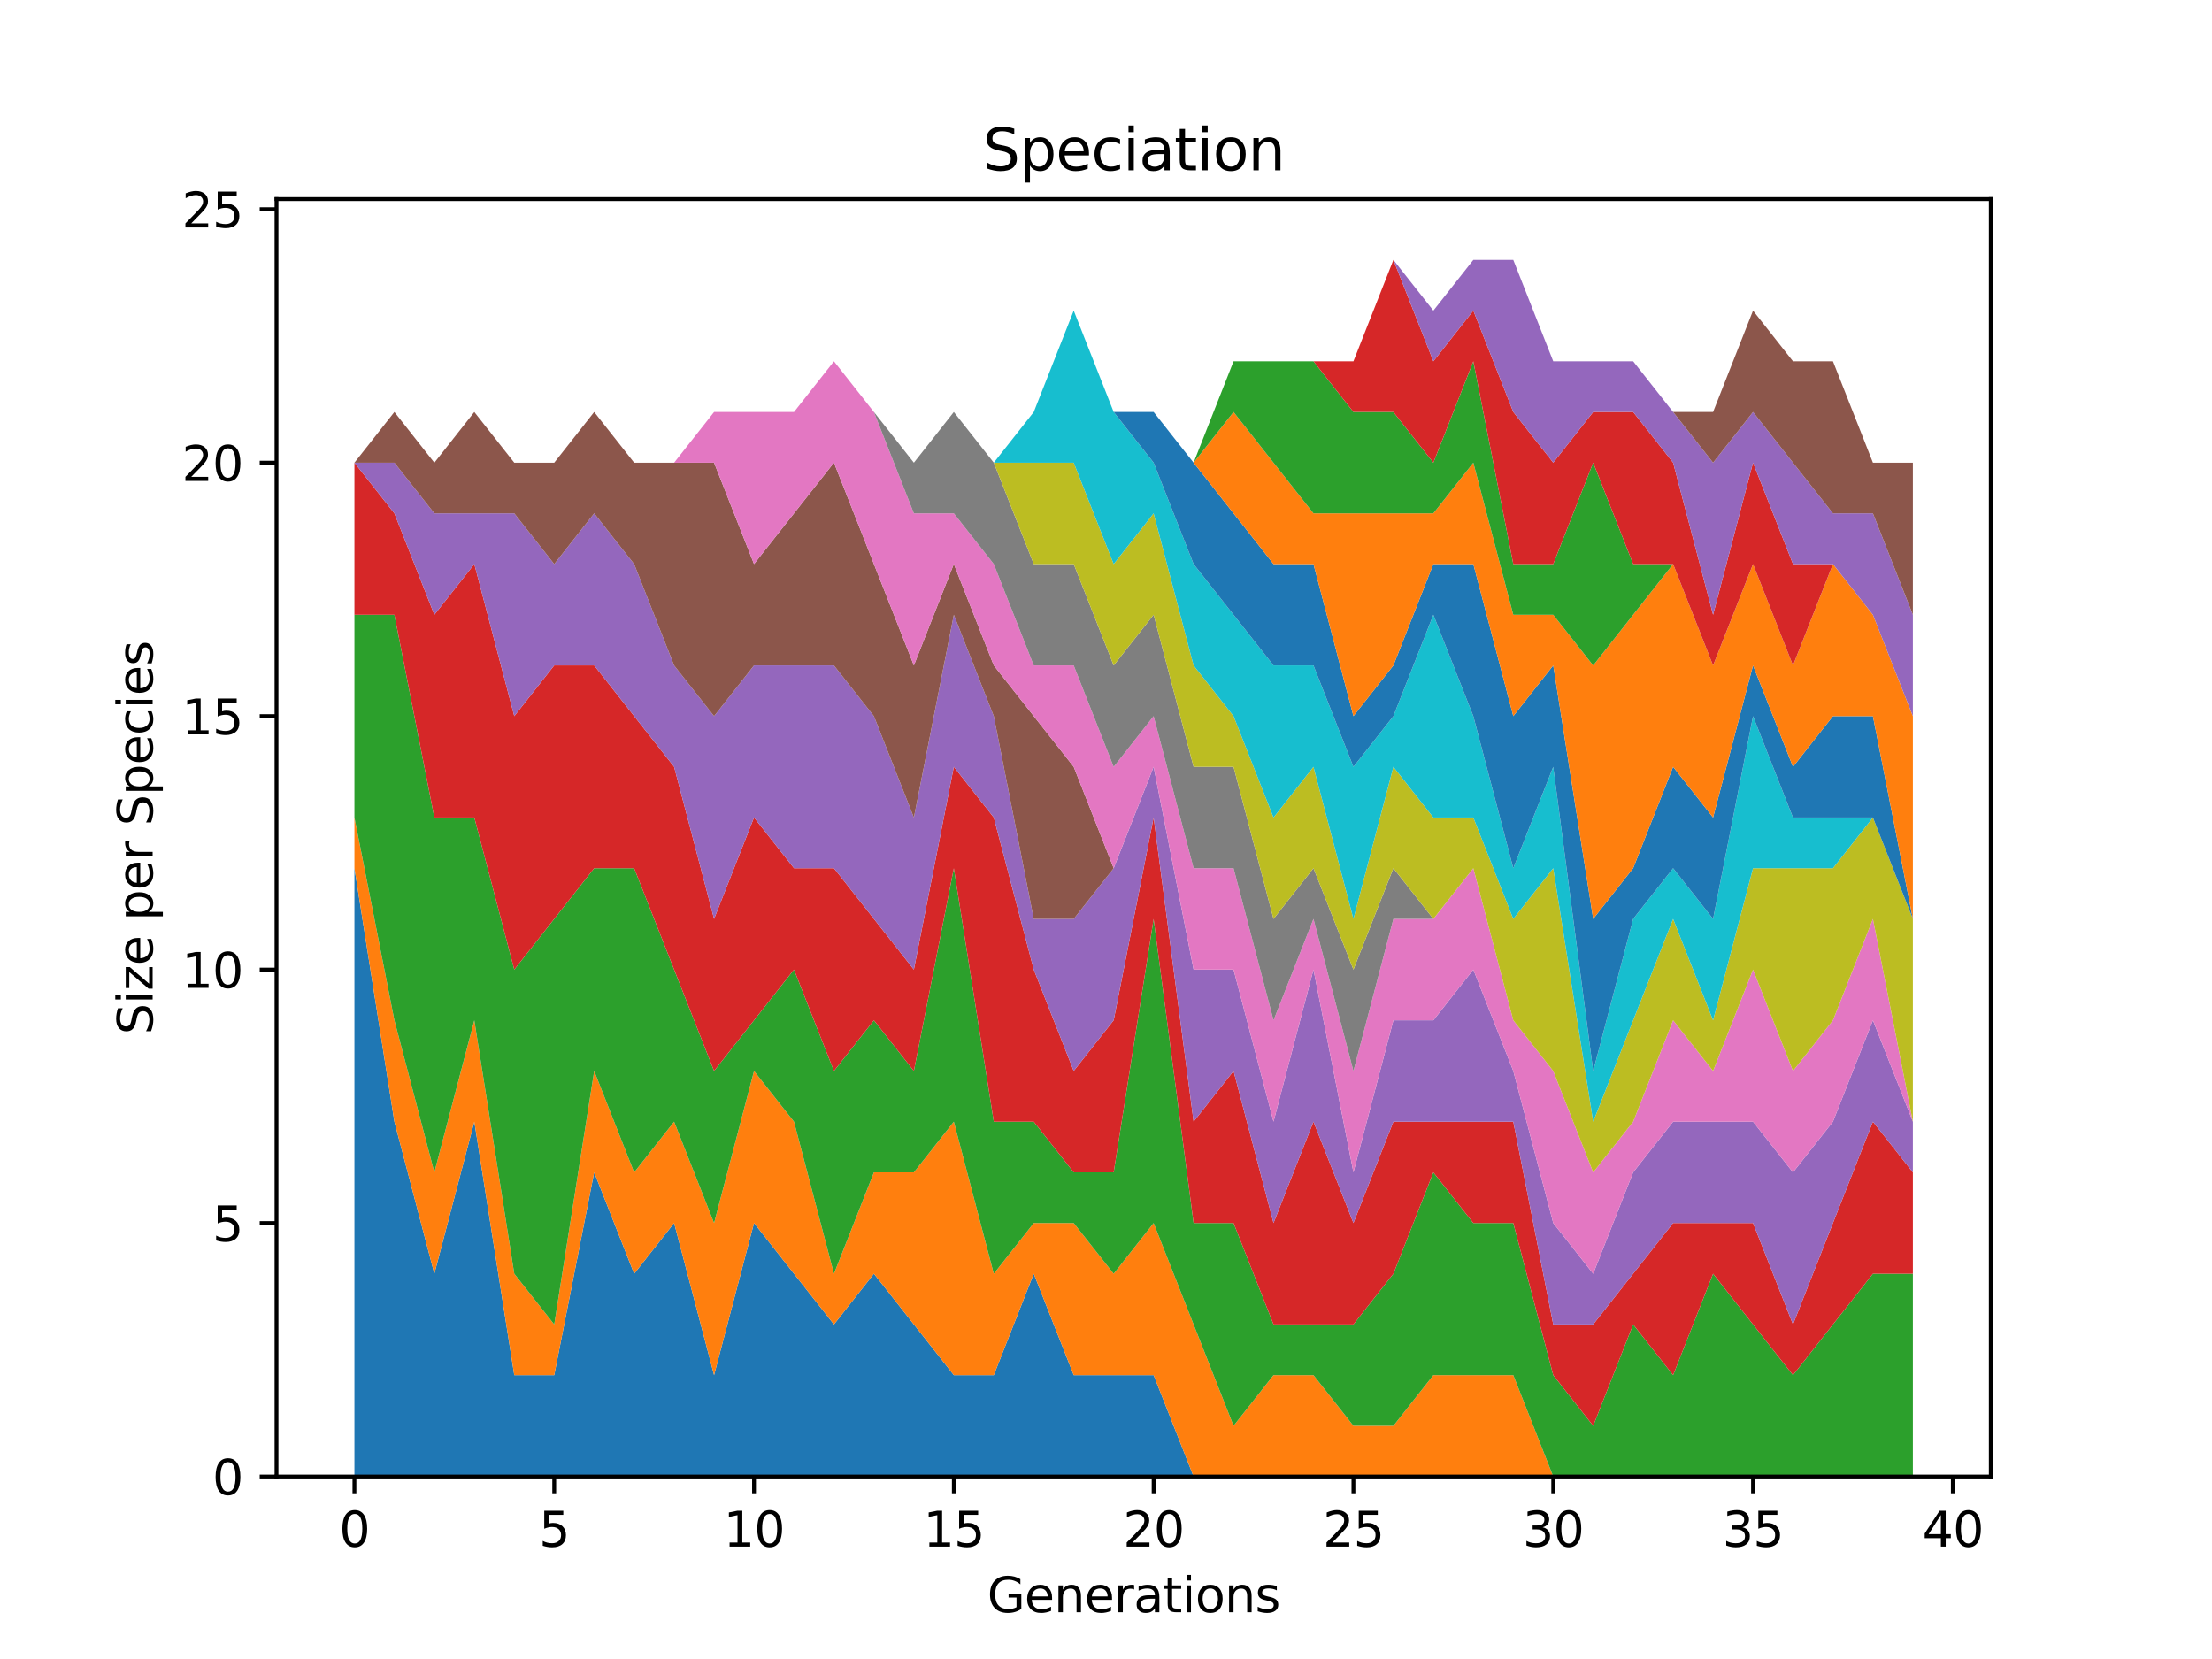 <?xml version="1.0" encoding="utf-8" standalone="no"?>
<!DOCTYPE svg PUBLIC "-//W3C//DTD SVG 1.1//EN"
  "http://www.w3.org/Graphics/SVG/1.1/DTD/svg11.dtd">
<svg xmlns:xlink="http://www.w3.org/1999/xlink" width="460.8pt" height="345.6pt" viewBox="0 0 460.8 345.6" xmlns="http://www.w3.org/2000/svg" version="1.1">
 <defs>
  <style type="text/css">*{stroke-linejoin: round; stroke-linecap: butt}</style>
 </defs>
 <g id="figure_1">
  <g id="patch_1">
   <path d="M 0 345.6 
L 460.8 345.6 
L 460.8 0 
L 0 0 
z
" style="fill: #ffffff"/>
  </g>
  <g id="axes_1">
   <g id="patch_2">
    <path d="M 57.6 307.584 
L 414.72 307.584 
L 414.72 41.472 
L 57.6 41.472 
z
" style="fill: #ffffff"/>
   </g>
   <g id="PolyCollection_1">
    <path d="M 73.833 180.864 
L 73.833 307.584 
L 82.157 307.584 
L 90.482 307.584 
L 98.806 307.584 
L 107.131 307.584 
L 115.455 307.584 
L 123.78 307.584 
L 132.104 307.584 
L 140.429 307.584 
L 148.753 307.584 
L 157.077 307.584 
L 165.402 307.584 
L 173.726 307.584 
L 182.051 307.584 
L 190.375 307.584 
L 198.7 307.584 
L 207.024 307.584 
L 215.349 307.584 
L 223.673 307.584 
L 231.998 307.584 
L 240.322 307.584 
L 248.647 307.584 
L 256.971 307.584 
L 265.296 307.584 
L 273.62 307.584 
L 281.945 307.584 
L 290.269 307.584 
L 298.594 307.584 
L 306.918 307.584 
L 315.243 307.584 
L 323.567 307.584 
L 331.891 307.584 
L 340.216 307.584 
L 348.54 307.584 
L 356.865 307.584 
L 365.189 307.584 
L 373.514 307.584 
L 381.838 307.584 
L 390.163 307.584 
L 398.487 307.584 
L 398.487 307.584 
L 398.487 307.584 
L 390.163 307.584 
L 381.838 307.584 
L 373.514 307.584 
L 365.189 307.584 
L 356.865 307.584 
L 348.54 307.584 
L 340.216 307.584 
L 331.891 307.584 
L 323.567 307.584 
L 315.243 307.584 
L 306.918 307.584 
L 298.594 307.584 
L 290.269 307.584 
L 281.945 307.584 
L 273.62 307.584 
L 265.296 307.584 
L 256.971 307.584 
L 248.647 307.584 
L 240.322 286.464 
L 231.998 286.464 
L 223.673 286.464 
L 215.349 265.344 
L 207.024 286.464 
L 198.7 286.464 
L 190.375 275.904 
L 182.051 265.344 
L 173.726 275.904 
L 165.402 265.344 
L 157.077 254.784 
L 148.753 286.464 
L 140.429 254.784 
L 132.104 265.344 
L 123.78 244.224 
L 115.455 286.464 
L 107.131 286.464 
L 98.806 233.664 
L 90.482 265.344 
L 82.157 233.664 
L 73.833 180.864 
z
" clip-path="url(#p2f42306e66)" style="fill: #1f77b4"/>
   </g>
   <g id="PolyCollection_2">
    <path d="M 73.833 170.304 
L 73.833 180.864 
L 82.157 233.664 
L 90.482 265.344 
L 98.806 233.664 
L 107.131 286.464 
L 115.455 286.464 
L 123.78 244.224 
L 132.104 265.344 
L 140.429 254.784 
L 148.753 286.464 
L 157.077 254.784 
L 165.402 265.344 
L 173.726 275.904 
L 182.051 265.344 
L 190.375 275.904 
L 198.7 286.464 
L 207.024 286.464 
L 215.349 265.344 
L 223.673 286.464 
L 231.998 286.464 
L 240.322 286.464 
L 248.647 307.584 
L 256.971 307.584 
L 265.296 307.584 
L 273.62 307.584 
L 281.945 307.584 
L 290.269 307.584 
L 298.594 307.584 
L 306.918 307.584 
L 315.243 307.584 
L 323.567 307.584 
L 331.891 307.584 
L 340.216 307.584 
L 348.54 307.584 
L 356.865 307.584 
L 365.189 307.584 
L 373.514 307.584 
L 381.838 307.584 
L 390.163 307.584 
L 398.487 307.584 
L 398.487 307.584 
L 398.487 307.584 
L 390.163 307.584 
L 381.838 307.584 
L 373.514 307.584 
L 365.189 307.584 
L 356.865 307.584 
L 348.54 307.584 
L 340.216 307.584 
L 331.891 307.584 
L 323.567 307.584 
L 315.243 286.464 
L 306.918 286.464 
L 298.594 286.464 
L 290.269 297.024 
L 281.945 297.024 
L 273.62 286.464 
L 265.296 286.464 
L 256.971 297.024 
L 248.647 275.904 
L 240.322 254.784 
L 231.998 265.344 
L 223.673 254.784 
L 215.349 254.784 
L 207.024 265.344 
L 198.7 233.664 
L 190.375 244.224 
L 182.051 244.224 
L 173.726 265.344 
L 165.402 233.664 
L 157.077 223.104 
L 148.753 254.784 
L 140.429 233.664 
L 132.104 244.224 
L 123.78 223.104 
L 115.455 275.904 
L 107.131 265.344 
L 98.806 212.544 
L 90.482 244.224 
L 82.157 212.544 
L 73.833 170.304 
z
" clip-path="url(#p2f42306e66)" style="fill: #ff7f0e"/>
   </g>
   <g id="PolyCollection_3">
    <path d="M 73.833 128.064 
L 73.833 170.304 
L 82.157 212.544 
L 90.482 244.224 
L 98.806 212.544 
L 107.131 265.344 
L 115.455 275.904 
L 123.78 223.104 
L 132.104 244.224 
L 140.429 233.664 
L 148.753 254.784 
L 157.077 223.104 
L 165.402 233.664 
L 173.726 265.344 
L 182.051 244.224 
L 190.375 244.224 
L 198.7 233.664 
L 207.024 265.344 
L 215.349 254.784 
L 223.673 254.784 
L 231.998 265.344 
L 240.322 254.784 
L 248.647 275.904 
L 256.971 297.024 
L 265.296 286.464 
L 273.62 286.464 
L 281.945 297.024 
L 290.269 297.024 
L 298.594 286.464 
L 306.918 286.464 
L 315.243 286.464 
L 323.567 307.584 
L 331.891 307.584 
L 340.216 307.584 
L 348.54 307.584 
L 356.865 307.584 
L 365.189 307.584 
L 373.514 307.584 
L 381.838 307.584 
L 390.163 307.584 
L 398.487 307.584 
L 398.487 265.344 
L 398.487 265.344 
L 390.163 265.344 
L 381.838 275.904 
L 373.514 286.464 
L 365.189 275.904 
L 356.865 265.344 
L 348.54 286.464 
L 340.216 275.904 
L 331.891 297.024 
L 323.567 286.464 
L 315.243 254.784 
L 306.918 254.784 
L 298.594 244.224 
L 290.269 265.344 
L 281.945 275.904 
L 273.62 275.904 
L 265.296 275.904 
L 256.971 254.784 
L 248.647 254.784 
L 240.322 191.424 
L 231.998 244.224 
L 223.673 244.224 
L 215.349 233.664 
L 207.024 233.664 
L 198.7 180.864 
L 190.375 223.104 
L 182.051 212.544 
L 173.726 223.104 
L 165.402 201.984 
L 157.077 212.544 
L 148.753 223.104 
L 140.429 201.984 
L 132.104 180.864 
L 123.78 180.864 
L 115.455 191.424 
L 107.131 201.984 
L 98.806 170.304 
L 90.482 170.304 
L 82.157 128.064 
L 73.833 128.064 
z
" clip-path="url(#p2f42306e66)" style="fill: #2ca02c"/>
   </g>
   <g id="PolyCollection_4">
    <path d="M 73.833 96.384 
L 73.833 128.064 
L 82.157 128.064 
L 90.482 170.304 
L 98.806 170.304 
L 107.131 201.984 
L 115.455 191.424 
L 123.78 180.864 
L 132.104 180.864 
L 140.429 201.984 
L 148.753 223.104 
L 157.077 212.544 
L 165.402 201.984 
L 173.726 223.104 
L 182.051 212.544 
L 190.375 223.104 
L 198.7 180.864 
L 207.024 233.664 
L 215.349 233.664 
L 223.673 244.224 
L 231.998 244.224 
L 240.322 191.424 
L 248.647 254.784 
L 256.971 254.784 
L 265.296 275.904 
L 273.62 275.904 
L 281.945 275.904 
L 290.269 265.344 
L 298.594 244.224 
L 306.918 254.784 
L 315.243 254.784 
L 323.567 286.464 
L 331.891 297.024 
L 340.216 275.904 
L 348.54 286.464 
L 356.865 265.344 
L 365.189 275.904 
L 373.514 286.464 
L 381.838 275.904 
L 390.163 265.344 
L 398.487 265.344 
L 398.487 244.224 
L 398.487 244.224 
L 390.163 233.664 
L 381.838 254.784 
L 373.514 275.904 
L 365.189 254.784 
L 356.865 254.784 
L 348.54 254.784 
L 340.216 265.344 
L 331.891 275.904 
L 323.567 275.904 
L 315.243 233.664 
L 306.918 233.664 
L 298.594 233.664 
L 290.269 233.664 
L 281.945 254.784 
L 273.62 233.664 
L 265.296 254.784 
L 256.971 223.104 
L 248.647 233.664 
L 240.322 170.304 
L 231.998 212.544 
L 223.673 223.104 
L 215.349 201.984 
L 207.024 170.304 
L 198.7 159.744 
L 190.375 201.984 
L 182.051 191.424 
L 173.726 180.864 
L 165.402 180.864 
L 157.077 170.304 
L 148.753 191.424 
L 140.429 159.744 
L 132.104 149.184 
L 123.78 138.624 
L 115.455 138.624 
L 107.131 149.184 
L 98.806 117.504 
L 90.482 128.064 
L 82.157 106.944 
L 73.833 96.384 
z
" clip-path="url(#p2f42306e66)" style="fill: #d62728"/>
   </g>
   <g id="PolyCollection_5">
    <path d="M 73.833 96.384 
L 73.833 96.384 
L 82.157 106.944 
L 90.482 128.064 
L 98.806 117.504 
L 107.131 149.184 
L 115.455 138.624 
L 123.78 138.624 
L 132.104 149.184 
L 140.429 159.744 
L 148.753 191.424 
L 157.077 170.304 
L 165.402 180.864 
L 173.726 180.864 
L 182.051 191.424 
L 190.375 201.984 
L 198.7 159.744 
L 207.024 170.304 
L 215.349 201.984 
L 223.673 223.104 
L 231.998 212.544 
L 240.322 170.304 
L 248.647 233.664 
L 256.971 223.104 
L 265.296 254.784 
L 273.62 233.664 
L 281.945 254.784 
L 290.269 233.664 
L 298.594 233.664 
L 306.918 233.664 
L 315.243 233.664 
L 323.567 275.904 
L 331.891 275.904 
L 340.216 265.344 
L 348.54 254.784 
L 356.865 254.784 
L 365.189 254.784 
L 373.514 275.904 
L 381.838 254.784 
L 390.163 233.664 
L 398.487 244.224 
L 398.487 233.664 
L 398.487 233.664 
L 390.163 212.544 
L 381.838 233.664 
L 373.514 244.224 
L 365.189 233.664 
L 356.865 233.664 
L 348.54 233.664 
L 340.216 244.224 
L 331.891 265.344 
L 323.567 254.784 
L 315.243 223.104 
L 306.918 201.984 
L 298.594 212.544 
L 290.269 212.544 
L 281.945 244.224 
L 273.62 201.984 
L 265.296 233.664 
L 256.971 201.984 
L 248.647 201.984 
L 240.322 159.744 
L 231.998 180.864 
L 223.673 191.424 
L 215.349 191.424 
L 207.024 149.184 
L 198.7 128.064 
L 190.375 170.304 
L 182.051 149.184 
L 173.726 138.624 
L 165.402 138.624 
L 157.077 138.624 
L 148.753 149.184 
L 140.429 138.624 
L 132.104 117.504 
L 123.78 106.944 
L 115.455 117.504 
L 107.131 106.944 
L 98.806 106.944 
L 90.482 106.944 
L 82.157 96.384 
L 73.833 96.384 
z
" clip-path="url(#p2f42306e66)" style="fill: #9467bd"/>
   </g>
   <g id="PolyCollection_6">
    <path d="M 73.833 96.384 
L 73.833 96.384 
L 82.157 96.384 
L 90.482 106.944 
L 98.806 106.944 
L 107.131 106.944 
L 115.455 117.504 
L 123.78 106.944 
L 132.104 117.504 
L 140.429 138.624 
L 148.753 149.184 
L 157.077 138.624 
L 165.402 138.624 
L 173.726 138.624 
L 182.051 149.184 
L 190.375 170.304 
L 198.7 128.064 
L 207.024 149.184 
L 215.349 191.424 
L 223.673 191.424 
L 231.998 180.864 
L 240.322 159.744 
L 248.647 201.984 
L 256.971 201.984 
L 265.296 233.664 
L 273.62 201.984 
L 281.945 244.224 
L 290.269 212.544 
L 298.594 212.544 
L 306.918 201.984 
L 315.243 223.104 
L 323.567 254.784 
L 331.891 265.344 
L 340.216 244.224 
L 348.54 233.664 
L 356.865 233.664 
L 365.189 233.664 
L 373.514 244.224 
L 381.838 233.664 
L 390.163 212.544 
L 398.487 233.664 
L 398.487 233.664 
L 398.487 233.664 
L 390.163 212.544 
L 381.838 233.664 
L 373.514 244.224 
L 365.189 233.664 
L 356.865 233.664 
L 348.54 233.664 
L 340.216 244.224 
L 331.891 265.344 
L 323.567 254.784 
L 315.243 223.104 
L 306.918 201.984 
L 298.594 212.544 
L 290.269 212.544 
L 281.945 244.224 
L 273.62 201.984 
L 265.296 233.664 
L 256.971 201.984 
L 248.647 201.984 
L 240.322 159.744 
L 231.998 180.864 
L 223.673 159.744 
L 215.349 149.184 
L 207.024 138.624 
L 198.7 117.504 
L 190.375 138.624 
L 182.051 117.504 
L 173.726 96.384 
L 165.402 106.944 
L 157.077 117.504 
L 148.753 96.384 
L 140.429 96.384 
L 132.104 96.384 
L 123.78 85.824 
L 115.455 96.384 
L 107.131 96.384 
L 98.806 85.824 
L 90.482 96.384 
L 82.157 85.824 
L 73.833 96.384 
z
" clip-path="url(#p2f42306e66)" style="fill: #8c564b"/>
   </g>
   <g id="PolyCollection_7">
    <path d="M 73.833 96.384 
L 73.833 96.384 
L 82.157 85.824 
L 90.482 96.384 
L 98.806 85.824 
L 107.131 96.384 
L 115.455 96.384 
L 123.78 85.824 
L 132.104 96.384 
L 140.429 96.384 
L 148.753 96.384 
L 157.077 117.504 
L 165.402 106.944 
L 173.726 96.384 
L 182.051 117.504 
L 190.375 138.624 
L 198.7 117.504 
L 207.024 138.624 
L 215.349 149.184 
L 223.673 159.744 
L 231.998 180.864 
L 240.322 159.744 
L 248.647 201.984 
L 256.971 201.984 
L 265.296 233.664 
L 273.62 201.984 
L 281.945 244.224 
L 290.269 212.544 
L 298.594 212.544 
L 306.918 201.984 
L 315.243 223.104 
L 323.567 254.784 
L 331.891 265.344 
L 340.216 244.224 
L 348.54 233.664 
L 356.865 233.664 
L 365.189 233.664 
L 373.514 244.224 
L 381.838 233.664 
L 390.163 212.544 
L 398.487 233.664 
L 398.487 233.664 
L 398.487 233.664 
L 390.163 191.424 
L 381.838 212.544 
L 373.514 223.104 
L 365.189 201.984 
L 356.865 223.104 
L 348.54 212.544 
L 340.216 233.664 
L 331.891 244.224 
L 323.567 223.104 
L 315.243 212.544 
L 306.918 180.864 
L 298.594 191.424 
L 290.269 191.424 
L 281.945 223.104 
L 273.62 191.424 
L 265.296 212.544 
L 256.971 180.864 
L 248.647 180.864 
L 240.322 149.184 
L 231.998 159.744 
L 223.673 138.624 
L 215.349 138.624 
L 207.024 117.504 
L 198.7 106.944 
L 190.375 106.944 
L 182.051 85.824 
L 173.726 75.264 
L 165.402 85.824 
L 157.077 85.824 
L 148.753 85.824 
L 140.429 96.384 
L 132.104 96.384 
L 123.78 85.824 
L 115.455 96.384 
L 107.131 96.384 
L 98.806 85.824 
L 90.482 96.384 
L 82.157 85.824 
L 73.833 96.384 
z
" clip-path="url(#p2f42306e66)" style="fill: #e377c2"/>
   </g>
   <g id="PolyCollection_8">
    <path d="M 73.833 96.384 
L 73.833 96.384 
L 82.157 85.824 
L 90.482 96.384 
L 98.806 85.824 
L 107.131 96.384 
L 115.455 96.384 
L 123.78 85.824 
L 132.104 96.384 
L 140.429 96.384 
L 148.753 85.824 
L 157.077 85.824 
L 165.402 85.824 
L 173.726 75.264 
L 182.051 85.824 
L 190.375 106.944 
L 198.7 106.944 
L 207.024 117.504 
L 215.349 138.624 
L 223.673 138.624 
L 231.998 159.744 
L 240.322 149.184 
L 248.647 180.864 
L 256.971 180.864 
L 265.296 212.544 
L 273.62 191.424 
L 281.945 223.104 
L 290.269 191.424 
L 298.594 191.424 
L 306.918 180.864 
L 315.243 212.544 
L 323.567 223.104 
L 331.891 244.224 
L 340.216 233.664 
L 348.54 212.544 
L 356.865 223.104 
L 365.189 201.984 
L 373.514 223.104 
L 381.838 212.544 
L 390.163 191.424 
L 398.487 233.664 
L 398.487 233.664 
L 398.487 233.664 
L 390.163 191.424 
L 381.838 212.544 
L 373.514 223.104 
L 365.189 201.984 
L 356.865 223.104 
L 348.54 212.544 
L 340.216 233.664 
L 331.891 244.224 
L 323.567 223.104 
L 315.243 212.544 
L 306.918 180.864 
L 298.594 191.424 
L 290.269 180.864 
L 281.945 201.984 
L 273.62 180.864 
L 265.296 191.424 
L 256.971 159.744 
L 248.647 159.744 
L 240.322 128.064 
L 231.998 138.624 
L 223.673 117.504 
L 215.349 117.504 
L 207.024 96.384 
L 198.7 85.824 
L 190.375 96.384 
L 182.051 85.824 
L 173.726 75.264 
L 165.402 85.824 
L 157.077 85.824 
L 148.753 85.824 
L 140.429 96.384 
L 132.104 96.384 
L 123.78 85.824 
L 115.455 96.384 
L 107.131 96.384 
L 98.806 85.824 
L 90.482 96.384 
L 82.157 85.824 
L 73.833 96.384 
z
" clip-path="url(#p2f42306e66)" style="fill: #7f7f7f"/>
   </g>
   <g id="PolyCollection_9">
    <path d="M 73.833 96.384 
L 73.833 96.384 
L 82.157 85.824 
L 90.482 96.384 
L 98.806 85.824 
L 107.131 96.384 
L 115.455 96.384 
L 123.78 85.824 
L 132.104 96.384 
L 140.429 96.384 
L 148.753 85.824 
L 157.077 85.824 
L 165.402 85.824 
L 173.726 75.264 
L 182.051 85.824 
L 190.375 96.384 
L 198.7 85.824 
L 207.024 96.384 
L 215.349 117.504 
L 223.673 117.504 
L 231.998 138.624 
L 240.322 128.064 
L 248.647 159.744 
L 256.971 159.744 
L 265.296 191.424 
L 273.62 180.864 
L 281.945 201.984 
L 290.269 180.864 
L 298.594 191.424 
L 306.918 180.864 
L 315.243 212.544 
L 323.567 223.104 
L 331.891 244.224 
L 340.216 233.664 
L 348.54 212.544 
L 356.865 223.104 
L 365.189 201.984 
L 373.514 223.104 
L 381.838 212.544 
L 390.163 191.424 
L 398.487 233.664 
L 398.487 191.424 
L 398.487 191.424 
L 390.163 170.304 
L 381.838 180.864 
L 373.514 180.864 
L 365.189 180.864 
L 356.865 212.544 
L 348.54 191.424 
L 340.216 212.544 
L 331.891 233.664 
L 323.567 180.864 
L 315.243 191.424 
L 306.918 170.304 
L 298.594 170.304 
L 290.269 159.744 
L 281.945 191.424 
L 273.62 159.744 
L 265.296 170.304 
L 256.971 149.184 
L 248.647 138.624 
L 240.322 106.944 
L 231.998 117.504 
L 223.673 96.384 
L 215.349 96.384 
L 207.024 96.384 
L 198.7 85.824 
L 190.375 96.384 
L 182.051 85.824 
L 173.726 75.264 
L 165.402 85.824 
L 157.077 85.824 
L 148.753 85.824 
L 140.429 96.384 
L 132.104 96.384 
L 123.78 85.824 
L 115.455 96.384 
L 107.131 96.384 
L 98.806 85.824 
L 90.482 96.384 
L 82.157 85.824 
L 73.833 96.384 
z
" clip-path="url(#p2f42306e66)" style="fill: #bcbd22"/>
   </g>
   <g id="PolyCollection_10">
    <path d="M 73.833 96.384 
L 73.833 96.384 
L 82.157 85.824 
L 90.482 96.384 
L 98.806 85.824 
L 107.131 96.384 
L 115.455 96.384 
L 123.78 85.824 
L 132.104 96.384 
L 140.429 96.384 
L 148.753 85.824 
L 157.077 85.824 
L 165.402 85.824 
L 173.726 75.264 
L 182.051 85.824 
L 190.375 96.384 
L 198.7 85.824 
L 207.024 96.384 
L 215.349 96.384 
L 223.673 96.384 
L 231.998 117.504 
L 240.322 106.944 
L 248.647 138.624 
L 256.971 149.184 
L 265.296 170.304 
L 273.62 159.744 
L 281.945 191.424 
L 290.269 159.744 
L 298.594 170.304 
L 306.918 170.304 
L 315.243 191.424 
L 323.567 180.864 
L 331.891 233.664 
L 340.216 212.544 
L 348.54 191.424 
L 356.865 212.544 
L 365.189 180.864 
L 373.514 180.864 
L 381.838 180.864 
L 390.163 170.304 
L 398.487 191.424 
L 398.487 191.424 
L 398.487 191.424 
L 390.163 170.304 
L 381.838 170.304 
L 373.514 170.304 
L 365.189 149.184 
L 356.865 191.424 
L 348.54 180.864 
L 340.216 191.424 
L 331.891 223.104 
L 323.567 159.744 
L 315.243 180.864 
L 306.918 149.184 
L 298.594 128.064 
L 290.269 149.184 
L 281.945 159.744 
L 273.62 138.624 
L 265.296 138.624 
L 256.971 128.064 
L 248.647 117.504 
L 240.322 96.384 
L 231.998 85.824 
L 223.673 64.704 
L 215.349 85.824 
L 207.024 96.384 
L 198.7 85.824 
L 190.375 96.384 
L 182.051 85.824 
L 173.726 75.264 
L 165.402 85.824 
L 157.077 85.824 
L 148.753 85.824 
L 140.429 96.384 
L 132.104 96.384 
L 123.78 85.824 
L 115.455 96.384 
L 107.131 96.384 
L 98.806 85.824 
L 90.482 96.384 
L 82.157 85.824 
L 73.833 96.384 
z
" clip-path="url(#p2f42306e66)" style="fill: #17becf"/>
   </g>
   <g id="PolyCollection_11">
    <path d="M 73.833 96.384 
L 73.833 96.384 
L 82.157 85.824 
L 90.482 96.384 
L 98.806 85.824 
L 107.131 96.384 
L 115.455 96.384 
L 123.78 85.824 
L 132.104 96.384 
L 140.429 96.384 
L 148.753 85.824 
L 157.077 85.824 
L 165.402 85.824 
L 173.726 75.264 
L 182.051 85.824 
L 190.375 96.384 
L 198.7 85.824 
L 207.024 96.384 
L 215.349 85.824 
L 223.673 64.704 
L 231.998 85.824 
L 240.322 96.384 
L 248.647 117.504 
L 256.971 128.064 
L 265.296 138.624 
L 273.62 138.624 
L 281.945 159.744 
L 290.269 149.184 
L 298.594 128.064 
L 306.918 149.184 
L 315.243 180.864 
L 323.567 159.744 
L 331.891 223.104 
L 340.216 191.424 
L 348.54 180.864 
L 356.865 191.424 
L 365.189 149.184 
L 373.514 170.304 
L 381.838 170.304 
L 390.163 170.304 
L 398.487 191.424 
L 398.487 191.424 
L 398.487 191.424 
L 390.163 149.184 
L 381.838 149.184 
L 373.514 159.744 
L 365.189 138.624 
L 356.865 170.304 
L 348.54 159.744 
L 340.216 180.864 
L 331.891 191.424 
L 323.567 138.624 
L 315.243 149.184 
L 306.918 117.504 
L 298.594 117.504 
L 290.269 138.624 
L 281.945 149.184 
L 273.62 117.504 
L 265.296 117.504 
L 256.971 106.944 
L 248.647 96.384 
L 240.322 85.824 
L 231.998 85.824 
L 223.673 64.704 
L 215.349 85.824 
L 207.024 96.384 
L 198.7 85.824 
L 190.375 96.384 
L 182.051 85.824 
L 173.726 75.264 
L 165.402 85.824 
L 157.077 85.824 
L 148.753 85.824 
L 140.429 96.384 
L 132.104 96.384 
L 123.78 85.824 
L 115.455 96.384 
L 107.131 96.384 
L 98.806 85.824 
L 90.482 96.384 
L 82.157 85.824 
L 73.833 96.384 
z
" clip-path="url(#p2f42306e66)" style="fill: #1f77b4"/>
   </g>
   <g id="PolyCollection_12">
    <path d="M 73.833 96.384 
L 73.833 96.384 
L 82.157 85.824 
L 90.482 96.384 
L 98.806 85.824 
L 107.131 96.384 
L 115.455 96.384 
L 123.78 85.824 
L 132.104 96.384 
L 140.429 96.384 
L 148.753 85.824 
L 157.077 85.824 
L 165.402 85.824 
L 173.726 75.264 
L 182.051 85.824 
L 190.375 96.384 
L 198.7 85.824 
L 207.024 96.384 
L 215.349 85.824 
L 223.673 64.704 
L 231.998 85.824 
L 240.322 85.824 
L 248.647 96.384 
L 256.971 106.944 
L 265.296 117.504 
L 273.62 117.504 
L 281.945 149.184 
L 290.269 138.624 
L 298.594 117.504 
L 306.918 117.504 
L 315.243 149.184 
L 323.567 138.624 
L 331.891 191.424 
L 340.216 180.864 
L 348.54 159.744 
L 356.865 170.304 
L 365.189 138.624 
L 373.514 159.744 
L 381.838 149.184 
L 390.163 149.184 
L 398.487 191.424 
L 398.487 149.184 
L 398.487 149.184 
L 390.163 128.064 
L 381.838 117.504 
L 373.514 138.624 
L 365.189 117.504 
L 356.865 138.624 
L 348.54 117.504 
L 340.216 128.064 
L 331.891 138.624 
L 323.567 128.064 
L 315.243 128.064 
L 306.918 96.384 
L 298.594 106.944 
L 290.269 106.944 
L 281.945 106.944 
L 273.62 106.944 
L 265.296 96.384 
L 256.971 85.824 
L 248.647 96.384 
L 240.322 85.824 
L 231.998 85.824 
L 223.673 64.704 
L 215.349 85.824 
L 207.024 96.384 
L 198.7 85.824 
L 190.375 96.384 
L 182.051 85.824 
L 173.726 75.264 
L 165.402 85.824 
L 157.077 85.824 
L 148.753 85.824 
L 140.429 96.384 
L 132.104 96.384 
L 123.78 85.824 
L 115.455 96.384 
L 107.131 96.384 
L 98.806 85.824 
L 90.482 96.384 
L 82.157 85.824 
L 73.833 96.384 
z
" clip-path="url(#p2f42306e66)" style="fill: #ff7f0e"/>
   </g>
   <g id="PolyCollection_13">
    <path d="M 73.833 96.384 
L 73.833 96.384 
L 82.157 85.824 
L 90.482 96.384 
L 98.806 85.824 
L 107.131 96.384 
L 115.455 96.384 
L 123.78 85.824 
L 132.104 96.384 
L 140.429 96.384 
L 148.753 85.824 
L 157.077 85.824 
L 165.402 85.824 
L 173.726 75.264 
L 182.051 85.824 
L 190.375 96.384 
L 198.7 85.824 
L 207.024 96.384 
L 215.349 85.824 
L 223.673 64.704 
L 231.998 85.824 
L 240.322 85.824 
L 248.647 96.384 
L 256.971 85.824 
L 265.296 96.384 
L 273.62 106.944 
L 281.945 106.944 
L 290.269 106.944 
L 298.594 106.944 
L 306.918 96.384 
L 315.243 128.064 
L 323.567 128.064 
L 331.891 138.624 
L 340.216 128.064 
L 348.54 117.504 
L 356.865 138.624 
L 365.189 117.504 
L 373.514 138.624 
L 381.838 117.504 
L 390.163 128.064 
L 398.487 149.184 
L 398.487 149.184 
L 398.487 149.184 
L 390.163 128.064 
L 381.838 117.504 
L 373.514 138.624 
L 365.189 117.504 
L 356.865 138.624 
L 348.54 117.504 
L 340.216 117.504 
L 331.891 96.384 
L 323.567 117.504 
L 315.243 117.504 
L 306.918 75.264 
L 298.594 96.384 
L 290.269 85.824 
L 281.945 85.824 
L 273.62 75.264 
L 265.296 75.264 
L 256.971 75.264 
L 248.647 96.384 
L 240.322 85.824 
L 231.998 85.824 
L 223.673 64.704 
L 215.349 85.824 
L 207.024 96.384 
L 198.7 85.824 
L 190.375 96.384 
L 182.051 85.824 
L 173.726 75.264 
L 165.402 85.824 
L 157.077 85.824 
L 148.753 85.824 
L 140.429 96.384 
L 132.104 96.384 
L 123.78 85.824 
L 115.455 96.384 
L 107.131 96.384 
L 98.806 85.824 
L 90.482 96.384 
L 82.157 85.824 
L 73.833 96.384 
z
" clip-path="url(#p2f42306e66)" style="fill: #2ca02c"/>
   </g>
   <g id="PolyCollection_14">
    <path d="M 73.833 96.384 
L 73.833 96.384 
L 82.157 85.824 
L 90.482 96.384 
L 98.806 85.824 
L 107.131 96.384 
L 115.455 96.384 
L 123.78 85.824 
L 132.104 96.384 
L 140.429 96.384 
L 148.753 85.824 
L 157.077 85.824 
L 165.402 85.824 
L 173.726 75.264 
L 182.051 85.824 
L 190.375 96.384 
L 198.7 85.824 
L 207.024 96.384 
L 215.349 85.824 
L 223.673 64.704 
L 231.998 85.824 
L 240.322 85.824 
L 248.647 96.384 
L 256.971 75.264 
L 265.296 75.264 
L 273.62 75.264 
L 281.945 85.824 
L 290.269 85.824 
L 298.594 96.384 
L 306.918 75.264 
L 315.243 117.504 
L 323.567 117.504 
L 331.891 96.384 
L 340.216 117.504 
L 348.54 117.504 
L 356.865 138.624 
L 365.189 117.504 
L 373.514 138.624 
L 381.838 117.504 
L 390.163 128.064 
L 398.487 149.184 
L 398.487 149.184 
L 398.487 149.184 
L 390.163 128.064 
L 381.838 117.504 
L 373.514 117.504 
L 365.189 96.384 
L 356.865 128.064 
L 348.54 96.384 
L 340.216 85.824 
L 331.891 85.824 
L 323.567 96.384 
L 315.243 85.824 
L 306.918 64.704 
L 298.594 75.264 
L 290.269 54.144 
L 281.945 75.264 
L 273.62 75.264 
L 265.296 75.264 
L 256.971 75.264 
L 248.647 96.384 
L 240.322 85.824 
L 231.998 85.824 
L 223.673 64.704 
L 215.349 85.824 
L 207.024 96.384 
L 198.7 85.824 
L 190.375 96.384 
L 182.051 85.824 
L 173.726 75.264 
L 165.402 85.824 
L 157.077 85.824 
L 148.753 85.824 
L 140.429 96.384 
L 132.104 96.384 
L 123.78 85.824 
L 115.455 96.384 
L 107.131 96.384 
L 98.806 85.824 
L 90.482 96.384 
L 82.157 85.824 
L 73.833 96.384 
z
" clip-path="url(#p2f42306e66)" style="fill: #d62728"/>
   </g>
   <g id="PolyCollection_15">
    <path d="M 73.833 96.384 
L 73.833 96.384 
L 82.157 85.824 
L 90.482 96.384 
L 98.806 85.824 
L 107.131 96.384 
L 115.455 96.384 
L 123.78 85.824 
L 132.104 96.384 
L 140.429 96.384 
L 148.753 85.824 
L 157.077 85.824 
L 165.402 85.824 
L 173.726 75.264 
L 182.051 85.824 
L 190.375 96.384 
L 198.7 85.824 
L 207.024 96.384 
L 215.349 85.824 
L 223.673 64.704 
L 231.998 85.824 
L 240.322 85.824 
L 248.647 96.384 
L 256.971 75.264 
L 265.296 75.264 
L 273.62 75.264 
L 281.945 75.264 
L 290.269 54.144 
L 298.594 75.264 
L 306.918 64.704 
L 315.243 85.824 
L 323.567 96.384 
L 331.891 85.824 
L 340.216 85.824 
L 348.54 96.384 
L 356.865 128.064 
L 365.189 96.384 
L 373.514 117.504 
L 381.838 117.504 
L 390.163 128.064 
L 398.487 149.184 
L 398.487 128.064 
L 398.487 128.064 
L 390.163 106.944 
L 381.838 106.944 
L 373.514 96.384 
L 365.189 85.824 
L 356.865 96.384 
L 348.54 85.824 
L 340.216 75.264 
L 331.891 75.264 
L 323.567 75.264 
L 315.243 54.144 
L 306.918 54.144 
L 298.594 64.704 
L 290.269 54.144 
L 281.945 75.264 
L 273.62 75.264 
L 265.296 75.264 
L 256.971 75.264 
L 248.647 96.384 
L 240.322 85.824 
L 231.998 85.824 
L 223.673 64.704 
L 215.349 85.824 
L 207.024 96.384 
L 198.7 85.824 
L 190.375 96.384 
L 182.051 85.824 
L 173.726 75.264 
L 165.402 85.824 
L 157.077 85.824 
L 148.753 85.824 
L 140.429 96.384 
L 132.104 96.384 
L 123.78 85.824 
L 115.455 96.384 
L 107.131 96.384 
L 98.806 85.824 
L 90.482 96.384 
L 82.157 85.824 
L 73.833 96.384 
z
" clip-path="url(#p2f42306e66)" style="fill: #9467bd"/>
   </g>
   <g id="PolyCollection_16">
    <path d="M 73.833 96.384 
L 73.833 96.384 
L 82.157 85.824 
L 90.482 96.384 
L 98.806 85.824 
L 107.131 96.384 
L 115.455 96.384 
L 123.78 85.824 
L 132.104 96.384 
L 140.429 96.384 
L 148.753 85.824 
L 157.077 85.824 
L 165.402 85.824 
L 173.726 75.264 
L 182.051 85.824 
L 190.375 96.384 
L 198.7 85.824 
L 207.024 96.384 
L 215.349 85.824 
L 223.673 64.704 
L 231.998 85.824 
L 240.322 85.824 
L 248.647 96.384 
L 256.971 75.264 
L 265.296 75.264 
L 273.62 75.264 
L 281.945 75.264 
L 290.269 54.144 
L 298.594 64.704 
L 306.918 54.144 
L 315.243 54.144 
L 323.567 75.264 
L 331.891 75.264 
L 340.216 75.264 
L 348.54 85.824 
L 356.865 96.384 
L 365.189 85.824 
L 373.514 96.384 
L 381.838 106.944 
L 390.163 106.944 
L 398.487 128.064 
L 398.487 96.384 
L 398.487 96.384 
L 390.163 96.384 
L 381.838 75.264 
L 373.514 75.264 
L 365.189 64.704 
L 356.865 85.824 
L 348.54 85.824 
L 340.216 75.264 
L 331.891 75.264 
L 323.567 75.264 
L 315.243 54.144 
L 306.918 54.144 
L 298.594 64.704 
L 290.269 54.144 
L 281.945 75.264 
L 273.62 75.264 
L 265.296 75.264 
L 256.971 75.264 
L 248.647 96.384 
L 240.322 85.824 
L 231.998 85.824 
L 223.673 64.704 
L 215.349 85.824 
L 207.024 96.384 
L 198.7 85.824 
L 190.375 96.384 
L 182.051 85.824 
L 173.726 75.264 
L 165.402 85.824 
L 157.077 85.824 
L 148.753 85.824 
L 140.429 96.384 
L 132.104 96.384 
L 123.78 85.824 
L 115.455 96.384 
L 107.131 96.384 
L 98.806 85.824 
L 90.482 96.384 
L 82.157 85.824 
L 73.833 96.384 
z
" clip-path="url(#p2f42306e66)" style="fill: #8c564b"/>
   </g>
   <g id="matplotlib.axis_1">
    <g id="xtick_1">
     <g id="line2d_1">
      <defs>
       <path id="m3550982151" d="M 0 0 
L 0 3.5 
" style="stroke: #000000; stroke-width: 0.8"/>
      </defs>
      <g>
       <use xlink:href="#m3550982151" x="73.833" y="307.584" style="stroke: #000000; stroke-width: 0.8"/>
      </g>
     </g>
     <g id="text_1">
      <!-- 0 -->
      <g transform="translate(70.651 322.182) scale(0.1 -0.1)">
       <defs>
        <path id="DejaVuSans-30" d="M 2034 4250 
Q 1547 4250 1301 3770 
Q 1056 3291 1056 2328 
Q 1056 1369 1301 889 
Q 1547 409 2034 409 
Q 2525 409 2770 889 
Q 3016 1369 3016 2328 
Q 3016 3291 2770 3770 
Q 2525 4250 2034 4250 
z
M 2034 4750 
Q 2819 4750 3233 4129 
Q 3647 3509 3647 2328 
Q 3647 1150 3233 529 
Q 2819 -91 2034 -91 
Q 1250 -91 836 529 
Q 422 1150 422 2328 
Q 422 3509 836 4129 
Q 1250 4750 2034 4750 
z
" transform="scale(0.016)"/>
       </defs>
       <use xlink:href="#DejaVuSans-30"/>
      </g>
     </g>
    </g>
    <g id="xtick_2">
     <g id="line2d_2">
      <g>
       <use xlink:href="#m3550982151" x="115.455" y="307.584" style="stroke: #000000; stroke-width: 0.8"/>
      </g>
     </g>
     <g id="text_2">
      <!-- 5 -->
      <g transform="translate(112.274 322.182) scale(0.1 -0.1)">
       <defs>
        <path id="DejaVuSans-35" d="M 691 4666 
L 3169 4666 
L 3169 4134 
L 1269 4134 
L 1269 2991 
Q 1406 3038 1543 3061 
Q 1681 3084 1819 3084 
Q 2600 3084 3056 2656 
Q 3513 2228 3513 1497 
Q 3513 744 3044 326 
Q 2575 -91 1722 -91 
Q 1428 -91 1123 -41 
Q 819 9 494 109 
L 494 744 
Q 775 591 1075 516 
Q 1375 441 1709 441 
Q 2250 441 2565 725 
Q 2881 1009 2881 1497 
Q 2881 1984 2565 2268 
Q 2250 2553 1709 2553 
Q 1456 2553 1204 2497 
Q 953 2441 691 2322 
L 691 4666 
z
" transform="scale(0.016)"/>
       </defs>
       <use xlink:href="#DejaVuSans-35"/>
      </g>
     </g>
    </g>
    <g id="xtick_3">
     <g id="line2d_3">
      <g>
       <use xlink:href="#m3550982151" x="157.077" y="307.584" style="stroke: #000000; stroke-width: 0.8"/>
      </g>
     </g>
     <g id="text_3">
      <!-- 10 -->
      <g transform="translate(150.715 322.182) scale(0.1 -0.1)">
       <defs>
        <path id="DejaVuSans-31" d="M 794 531 
L 1825 531 
L 1825 4091 
L 703 3866 
L 703 4441 
L 1819 4666 
L 2450 4666 
L 2450 531 
L 3481 531 
L 3481 0 
L 794 0 
L 794 531 
z
" transform="scale(0.016)"/>
       </defs>
       <use xlink:href="#DejaVuSans-31"/>
       <use xlink:href="#DejaVuSans-30" x="63.623"/>
      </g>
     </g>
    </g>
    <g id="xtick_4">
     <g id="line2d_4">
      <g>
       <use xlink:href="#m3550982151" x="198.7" y="307.584" style="stroke: #000000; stroke-width: 0.8"/>
      </g>
     </g>
     <g id="text_4">
      <!-- 15 -->
      <g transform="translate(192.337 322.182) scale(0.1 -0.1)">
       <use xlink:href="#DejaVuSans-31"/>
       <use xlink:href="#DejaVuSans-35" x="63.623"/>
      </g>
     </g>
    </g>
    <g id="xtick_5">
     <g id="line2d_5">
      <g>
       <use xlink:href="#m3550982151" x="240.322" y="307.584" style="stroke: #000000; stroke-width: 0.8"/>
      </g>
     </g>
     <g id="text_5">
      <!-- 20 -->
      <g transform="translate(233.96 322.182) scale(0.1 -0.1)">
       <defs>
        <path id="DejaVuSans-32" d="M 1228 531 
L 3431 531 
L 3431 0 
L 469 0 
L 469 531 
Q 828 903 1448 1529 
Q 2069 2156 2228 2338 
Q 2531 2678 2651 2914 
Q 2772 3150 2772 3378 
Q 2772 3750 2511 3984 
Q 2250 4219 1831 4219 
Q 1534 4219 1204 4116 
Q 875 4013 500 3803 
L 500 4441 
Q 881 4594 1212 4672 
Q 1544 4750 1819 4750 
Q 2544 4750 2975 4387 
Q 3406 4025 3406 3419 
Q 3406 3131 3298 2873 
Q 3191 2616 2906 2266 
Q 2828 2175 2409 1742 
Q 1991 1309 1228 531 
z
" transform="scale(0.016)"/>
       </defs>
       <use xlink:href="#DejaVuSans-32"/>
       <use xlink:href="#DejaVuSans-30" x="63.623"/>
      </g>
     </g>
    </g>
    <g id="xtick_6">
     <g id="line2d_6">
      <g>
       <use xlink:href="#m3550982151" x="281.945" y="307.584" style="stroke: #000000; stroke-width: 0.8"/>
      </g>
     </g>
     <g id="text_6">
      <!-- 25 -->
      <g transform="translate(275.582 322.182) scale(0.1 -0.1)">
       <use xlink:href="#DejaVuSans-32"/>
       <use xlink:href="#DejaVuSans-35" x="63.623"/>
      </g>
     </g>
    </g>
    <g id="xtick_7">
     <g id="line2d_7">
      <g>
       <use xlink:href="#m3550982151" x="323.567" y="307.584" style="stroke: #000000; stroke-width: 0.8"/>
      </g>
     </g>
     <g id="text_7">
      <!-- 30 -->
      <g transform="translate(317.204 322.182) scale(0.1 -0.1)">
       <defs>
        <path id="DejaVuSans-33" d="M 2597 2516 
Q 3050 2419 3304 2112 
Q 3559 1806 3559 1356 
Q 3559 666 3084 287 
Q 2609 -91 1734 -91 
Q 1441 -91 1130 -33 
Q 819 25 488 141 
L 488 750 
Q 750 597 1062 519 
Q 1375 441 1716 441 
Q 2309 441 2620 675 
Q 2931 909 2931 1356 
Q 2931 1769 2642 2001 
Q 2353 2234 1838 2234 
L 1294 2234 
L 1294 2753 
L 1863 2753 
Q 2328 2753 2575 2939 
Q 2822 3125 2822 3475 
Q 2822 3834 2567 4026 
Q 2313 4219 1838 4219 
Q 1578 4219 1281 4162 
Q 984 4106 628 3988 
L 628 4550 
Q 988 4650 1302 4700 
Q 1616 4750 1894 4750 
Q 2613 4750 3031 4423 
Q 3450 4097 3450 3541 
Q 3450 3153 3228 2886 
Q 3006 2619 2597 2516 
z
" transform="scale(0.016)"/>
       </defs>
       <use xlink:href="#DejaVuSans-33"/>
       <use xlink:href="#DejaVuSans-30" x="63.623"/>
      </g>
     </g>
    </g>
    <g id="xtick_8">
     <g id="line2d_8">
      <g>
       <use xlink:href="#m3550982151" x="365.189" y="307.584" style="stroke: #000000; stroke-width: 0.8"/>
      </g>
     </g>
     <g id="text_8">
      <!-- 35 -->
      <g transform="translate(358.827 322.182) scale(0.1 -0.1)">
       <use xlink:href="#DejaVuSans-33"/>
       <use xlink:href="#DejaVuSans-35" x="63.623"/>
      </g>
     </g>
    </g>
    <g id="xtick_9">
     <g id="line2d_9">
      <g>
       <use xlink:href="#m3550982151" x="406.812" y="307.584" style="stroke: #000000; stroke-width: 0.8"/>
      </g>
     </g>
     <g id="text_9">
      <!-- 40 -->
      <g transform="translate(400.449 322.182) scale(0.1 -0.1)">
       <defs>
        <path id="DejaVuSans-34" d="M 2419 4116 
L 825 1625 
L 2419 1625 
L 2419 4116 
z
M 2253 4666 
L 3047 4666 
L 3047 1625 
L 3713 1625 
L 3713 1100 
L 3047 1100 
L 3047 0 
L 2419 0 
L 2419 1100 
L 313 1100 
L 313 1709 
L 2253 4666 
z
" transform="scale(0.016)"/>
       </defs>
       <use xlink:href="#DejaVuSans-34"/>
       <use xlink:href="#DejaVuSans-30" x="63.623"/>
      </g>
     </g>
    </g>
    <g id="text_10">
     <!-- Generations -->
     <g transform="translate(205.662 335.861) scale(0.1 -0.1)">
      <defs>
       <path id="DejaVuSans-47" d="M 3809 666 
L 3809 1919 
L 2778 1919 
L 2778 2438 
L 4434 2438 
L 4434 434 
Q 4069 175 3628 42 
Q 3188 -91 2688 -91 
Q 1594 -91 976 548 
Q 359 1188 359 2328 
Q 359 3472 976 4111 
Q 1594 4750 2688 4750 
Q 3144 4750 3555 4637 
Q 3966 4525 4313 4306 
L 4313 3634 
Q 3963 3931 3569 4081 
Q 3175 4231 2741 4231 
Q 1884 4231 1454 3753 
Q 1025 3275 1025 2328 
Q 1025 1384 1454 906 
Q 1884 428 2741 428 
Q 3075 428 3337 486 
Q 3600 544 3809 666 
z
" transform="scale(0.016)"/>
       <path id="DejaVuSans-65" d="M 3597 1894 
L 3597 1613 
L 953 1613 
Q 991 1019 1311 708 
Q 1631 397 2203 397 
Q 2534 397 2845 478 
Q 3156 559 3463 722 
L 3463 178 
Q 3153 47 2828 -22 
Q 2503 -91 2169 -91 
Q 1331 -91 842 396 
Q 353 884 353 1716 
Q 353 2575 817 3079 
Q 1281 3584 2069 3584 
Q 2775 3584 3186 3129 
Q 3597 2675 3597 1894 
z
M 3022 2063 
Q 3016 2534 2758 2815 
Q 2500 3097 2075 3097 
Q 1594 3097 1305 2825 
Q 1016 2553 972 2059 
L 3022 2063 
z
" transform="scale(0.016)"/>
       <path id="DejaVuSans-6e" d="M 3513 2113 
L 3513 0 
L 2938 0 
L 2938 2094 
Q 2938 2591 2744 2837 
Q 2550 3084 2163 3084 
Q 1697 3084 1428 2787 
Q 1159 2491 1159 1978 
L 1159 0 
L 581 0 
L 581 3500 
L 1159 3500 
L 1159 2956 
Q 1366 3272 1645 3428 
Q 1925 3584 2291 3584 
Q 2894 3584 3203 3211 
Q 3513 2838 3513 2113 
z
" transform="scale(0.016)"/>
       <path id="DejaVuSans-72" d="M 2631 2963 
Q 2534 3019 2420 3045 
Q 2306 3072 2169 3072 
Q 1681 3072 1420 2755 
Q 1159 2438 1159 1844 
L 1159 0 
L 581 0 
L 581 3500 
L 1159 3500 
L 1159 2956 
Q 1341 3275 1631 3429 
Q 1922 3584 2338 3584 
Q 2397 3584 2469 3576 
Q 2541 3569 2628 3553 
L 2631 2963 
z
" transform="scale(0.016)"/>
       <path id="DejaVuSans-61" d="M 2194 1759 
Q 1497 1759 1228 1600 
Q 959 1441 959 1056 
Q 959 750 1161 570 
Q 1363 391 1709 391 
Q 2188 391 2477 730 
Q 2766 1069 2766 1631 
L 2766 1759 
L 2194 1759 
z
M 3341 1997 
L 3341 0 
L 2766 0 
L 2766 531 
Q 2569 213 2275 61 
Q 1981 -91 1556 -91 
Q 1019 -91 701 211 
Q 384 513 384 1019 
Q 384 1609 779 1909 
Q 1175 2209 1959 2209 
L 2766 2209 
L 2766 2266 
Q 2766 2663 2505 2880 
Q 2244 3097 1772 3097 
Q 1472 3097 1187 3025 
Q 903 2953 641 2809 
L 641 3341 
Q 956 3463 1253 3523 
Q 1550 3584 1831 3584 
Q 2591 3584 2966 3190 
Q 3341 2797 3341 1997 
z
" transform="scale(0.016)"/>
       <path id="DejaVuSans-74" d="M 1172 4494 
L 1172 3500 
L 2356 3500 
L 2356 3053 
L 1172 3053 
L 1172 1153 
Q 1172 725 1289 603 
Q 1406 481 1766 481 
L 2356 481 
L 2356 0 
L 1766 0 
Q 1100 0 847 248 
Q 594 497 594 1153 
L 594 3053 
L 172 3053 
L 172 3500 
L 594 3500 
L 594 4494 
L 1172 4494 
z
" transform="scale(0.016)"/>
       <path id="DejaVuSans-69" d="M 603 3500 
L 1178 3500 
L 1178 0 
L 603 0 
L 603 3500 
z
M 603 4863 
L 1178 4863 
L 1178 4134 
L 603 4134 
L 603 4863 
z
" transform="scale(0.016)"/>
       <path id="DejaVuSans-6f" d="M 1959 3097 
Q 1497 3097 1228 2736 
Q 959 2375 959 1747 
Q 959 1119 1226 758 
Q 1494 397 1959 397 
Q 2419 397 2687 759 
Q 2956 1122 2956 1747 
Q 2956 2369 2687 2733 
Q 2419 3097 1959 3097 
z
M 1959 3584 
Q 2709 3584 3137 3096 
Q 3566 2609 3566 1747 
Q 3566 888 3137 398 
Q 2709 -91 1959 -91 
Q 1206 -91 779 398 
Q 353 888 353 1747 
Q 353 2609 779 3096 
Q 1206 3584 1959 3584 
z
" transform="scale(0.016)"/>
       <path id="DejaVuSans-73" d="M 2834 3397 
L 2834 2853 
Q 2591 2978 2328 3040 
Q 2066 3103 1784 3103 
Q 1356 3103 1142 2972 
Q 928 2841 928 2578 
Q 928 2378 1081 2264 
Q 1234 2150 1697 2047 
L 1894 2003 
Q 2506 1872 2764 1633 
Q 3022 1394 3022 966 
Q 3022 478 2636 193 
Q 2250 -91 1575 -91 
Q 1294 -91 989 -36 
Q 684 19 347 128 
L 347 722 
Q 666 556 975 473 
Q 1284 391 1588 391 
Q 1994 391 2212 530 
Q 2431 669 2431 922 
Q 2431 1156 2273 1281 
Q 2116 1406 1581 1522 
L 1381 1569 
Q 847 1681 609 1914 
Q 372 2147 372 2553 
Q 372 3047 722 3315 
Q 1072 3584 1716 3584 
Q 2034 3584 2315 3537 
Q 2597 3491 2834 3397 
z
" transform="scale(0.016)"/>
      </defs>
      <use xlink:href="#DejaVuSans-47"/>
      <use xlink:href="#DejaVuSans-65" x="77.49"/>
      <use xlink:href="#DejaVuSans-6e" x="139.014"/>
      <use xlink:href="#DejaVuSans-65" x="202.393"/>
      <use xlink:href="#DejaVuSans-72" x="263.916"/>
      <use xlink:href="#DejaVuSans-61" x="305.029"/>
      <use xlink:href="#DejaVuSans-74" x="366.309"/>
      <use xlink:href="#DejaVuSans-69" x="405.518"/>
      <use xlink:href="#DejaVuSans-6f" x="433.301"/>
      <use xlink:href="#DejaVuSans-6e" x="494.482"/>
      <use xlink:href="#DejaVuSans-73" x="557.861"/>
     </g>
    </g>
   </g>
   <g id="matplotlib.axis_2">
    <g id="ytick_1">
     <g id="line2d_10">
      <defs>
       <path id="m13e0b0e9ec" d="M 0 0 
L -3.5 0 
" style="stroke: #000000; stroke-width: 0.8"/>
      </defs>
      <g>
       <use xlink:href="#m13e0b0e9ec" x="57.6" y="307.584" style="stroke: #000000; stroke-width: 0.8"/>
      </g>
     </g>
     <g id="text_11">
      <!-- 0 -->
      <g transform="translate(44.237 311.383) scale(0.1 -0.1)">
       <use xlink:href="#DejaVuSans-30"/>
      </g>
     </g>
    </g>
    <g id="ytick_2">
     <g id="line2d_11">
      <g>
       <use xlink:href="#m13e0b0e9ec" x="57.6" y="254.784" style="stroke: #000000; stroke-width: 0.8"/>
      </g>
     </g>
     <g id="text_12">
      <!-- 5 -->
      <g transform="translate(44.237 258.583) scale(0.1 -0.1)">
       <use xlink:href="#DejaVuSans-35"/>
      </g>
     </g>
    </g>
    <g id="ytick_3">
     <g id="line2d_12">
      <g>
       <use xlink:href="#m13e0b0e9ec" x="57.6" y="201.984" style="stroke: #000000; stroke-width: 0.8"/>
      </g>
     </g>
     <g id="text_13">
      <!-- 10 -->
      <g transform="translate(37.875 205.783) scale(0.1 -0.1)">
       <use xlink:href="#DejaVuSans-31"/>
       <use xlink:href="#DejaVuSans-30" x="63.623"/>
      </g>
     </g>
    </g>
    <g id="ytick_4">
     <g id="line2d_13">
      <g>
       <use xlink:href="#m13e0b0e9ec" x="57.6" y="149.184" style="stroke: #000000; stroke-width: 0.8"/>
      </g>
     </g>
     <g id="text_14">
      <!-- 15 -->
      <g transform="translate(37.875 152.983) scale(0.1 -0.1)">
       <use xlink:href="#DejaVuSans-31"/>
       <use xlink:href="#DejaVuSans-35" x="63.623"/>
      </g>
     </g>
    </g>
    <g id="ytick_5">
     <g id="line2d_14">
      <g>
       <use xlink:href="#m13e0b0e9ec" x="57.6" y="96.384" style="stroke: #000000; stroke-width: 0.8"/>
      </g>
     </g>
     <g id="text_15">
      <!-- 20 -->
      <g transform="translate(37.875 100.183) scale(0.1 -0.1)">
       <use xlink:href="#DejaVuSans-32"/>
       <use xlink:href="#DejaVuSans-30" x="63.623"/>
      </g>
     </g>
    </g>
    <g id="ytick_6">
     <g id="line2d_15">
      <g>
       <use xlink:href="#m13e0b0e9ec" x="57.6" y="43.584" style="stroke: #000000; stroke-width: 0.8"/>
      </g>
     </g>
     <g id="text_16">
      <!-- 25 -->
      <g transform="translate(37.875 47.383) scale(0.1 -0.1)">
       <use xlink:href="#DejaVuSans-32"/>
       <use xlink:href="#DejaVuSans-35" x="63.623"/>
      </g>
     </g>
    </g>
    <g id="text_17">
     <!-- Size per Species -->
     <g transform="translate(31.795 215.521) rotate(-90) scale(0.1 -0.1)">
      <defs>
       <path id="DejaVuSans-53" d="M 3425 4513 
L 3425 3897 
Q 3066 4069 2747 4153 
Q 2428 4238 2131 4238 
Q 1616 4238 1336 4038 
Q 1056 3838 1056 3469 
Q 1056 3159 1242 3001 
Q 1428 2844 1947 2747 
L 2328 2669 
Q 3034 2534 3370 2195 
Q 3706 1856 3706 1288 
Q 3706 609 3251 259 
Q 2797 -91 1919 -91 
Q 1588 -91 1214 -16 
Q 841 59 441 206 
L 441 856 
Q 825 641 1194 531 
Q 1563 422 1919 422 
Q 2459 422 2753 634 
Q 3047 847 3047 1241 
Q 3047 1584 2836 1778 
Q 2625 1972 2144 2069 
L 1759 2144 
Q 1053 2284 737 2584 
Q 422 2884 422 3419 
Q 422 4038 858 4394 
Q 1294 4750 2059 4750 
Q 2388 4750 2728 4690 
Q 3069 4631 3425 4513 
z
" transform="scale(0.016)"/>
       <path id="DejaVuSans-7a" d="M 353 3500 
L 3084 3500 
L 3084 2975 
L 922 459 
L 3084 459 
L 3084 0 
L 275 0 
L 275 525 
L 2438 3041 
L 353 3041 
L 353 3500 
z
" transform="scale(0.016)"/>
       <path id="DejaVuSans-20" transform="scale(0.016)"/>
       <path id="DejaVuSans-70" d="M 1159 525 
L 1159 -1331 
L 581 -1331 
L 581 3500 
L 1159 3500 
L 1159 2969 
Q 1341 3281 1617 3432 
Q 1894 3584 2278 3584 
Q 2916 3584 3314 3078 
Q 3713 2572 3713 1747 
Q 3713 922 3314 415 
Q 2916 -91 2278 -91 
Q 1894 -91 1617 61 
Q 1341 213 1159 525 
z
M 3116 1747 
Q 3116 2381 2855 2742 
Q 2594 3103 2138 3103 
Q 1681 3103 1420 2742 
Q 1159 2381 1159 1747 
Q 1159 1113 1420 752 
Q 1681 391 2138 391 
Q 2594 391 2855 752 
Q 3116 1113 3116 1747 
z
" transform="scale(0.016)"/>
       <path id="DejaVuSans-63" d="M 3122 3366 
L 3122 2828 
Q 2878 2963 2633 3030 
Q 2388 3097 2138 3097 
Q 1578 3097 1268 2742 
Q 959 2388 959 1747 
Q 959 1106 1268 751 
Q 1578 397 2138 397 
Q 2388 397 2633 464 
Q 2878 531 3122 666 
L 3122 134 
Q 2881 22 2623 -34 
Q 2366 -91 2075 -91 
Q 1284 -91 818 406 
Q 353 903 353 1747 
Q 353 2603 823 3093 
Q 1294 3584 2113 3584 
Q 2378 3584 2631 3529 
Q 2884 3475 3122 3366 
z
" transform="scale(0.016)"/>
      </defs>
      <use xlink:href="#DejaVuSans-53"/>
      <use xlink:href="#DejaVuSans-69" x="63.477"/>
      <use xlink:href="#DejaVuSans-7a" x="91.26"/>
      <use xlink:href="#DejaVuSans-65" x="143.75"/>
      <use xlink:href="#DejaVuSans-20" x="205.273"/>
      <use xlink:href="#DejaVuSans-70" x="237.061"/>
      <use xlink:href="#DejaVuSans-65" x="300.537"/>
      <use xlink:href="#DejaVuSans-72" x="362.061"/>
      <use xlink:href="#DejaVuSans-20" x="403.174"/>
      <use xlink:href="#DejaVuSans-53" x="434.961"/>
      <use xlink:href="#DejaVuSans-70" x="498.438"/>
      <use xlink:href="#DejaVuSans-65" x="561.914"/>
      <use xlink:href="#DejaVuSans-63" x="623.438"/>
      <use xlink:href="#DejaVuSans-69" x="678.418"/>
      <use xlink:href="#DejaVuSans-65" x="706.201"/>
      <use xlink:href="#DejaVuSans-73" x="767.725"/>
     </g>
    </g>
   </g>
   <g id="patch_3">
    <path d="M 57.6 307.584 
L 57.6 41.472 
" style="fill: none; stroke: #000000; stroke-width: 0.8; stroke-linejoin: miter; stroke-linecap: square"/>
   </g>
   <g id="patch_4">
    <path d="M 414.72 307.584 
L 414.72 41.472 
" style="fill: none; stroke: #000000; stroke-width: 0.8; stroke-linejoin: miter; stroke-linecap: square"/>
   </g>
   <g id="patch_5">
    <path d="M 57.6 307.584 
L 414.72 307.584 
" style="fill: none; stroke: #000000; stroke-width: 0.8; stroke-linejoin: miter; stroke-linecap: square"/>
   </g>
   <g id="patch_6">
    <path d="M 57.6 41.472 
L 414.72 41.472 
" style="fill: none; stroke: #000000; stroke-width: 0.8; stroke-linejoin: miter; stroke-linecap: square"/>
   </g>
   <g id="text_18">
    <!-- Speciation -->
    <g transform="translate(204.714 35.472) scale(0.12 -0.12)">
     <use xlink:href="#DejaVuSans-53"/>
     <use xlink:href="#DejaVuSans-70" x="63.477"/>
     <use xlink:href="#DejaVuSans-65" x="126.953"/>
     <use xlink:href="#DejaVuSans-63" x="188.477"/>
     <use xlink:href="#DejaVuSans-69" x="243.457"/>
     <use xlink:href="#DejaVuSans-61" x="271.24"/>
     <use xlink:href="#DejaVuSans-74" x="332.52"/>
     <use xlink:href="#DejaVuSans-69" x="371.729"/>
     <use xlink:href="#DejaVuSans-6f" x="399.512"/>
     <use xlink:href="#DejaVuSans-6e" x="460.693"/>
    </g>
   </g>
  </g>
 </g>
 <defs>
  <clipPath id="p2f42306e66">
   <rect x="57.6" y="41.472" width="357.12" height="266.112"/>
  </clipPath>
 </defs>
</svg>
